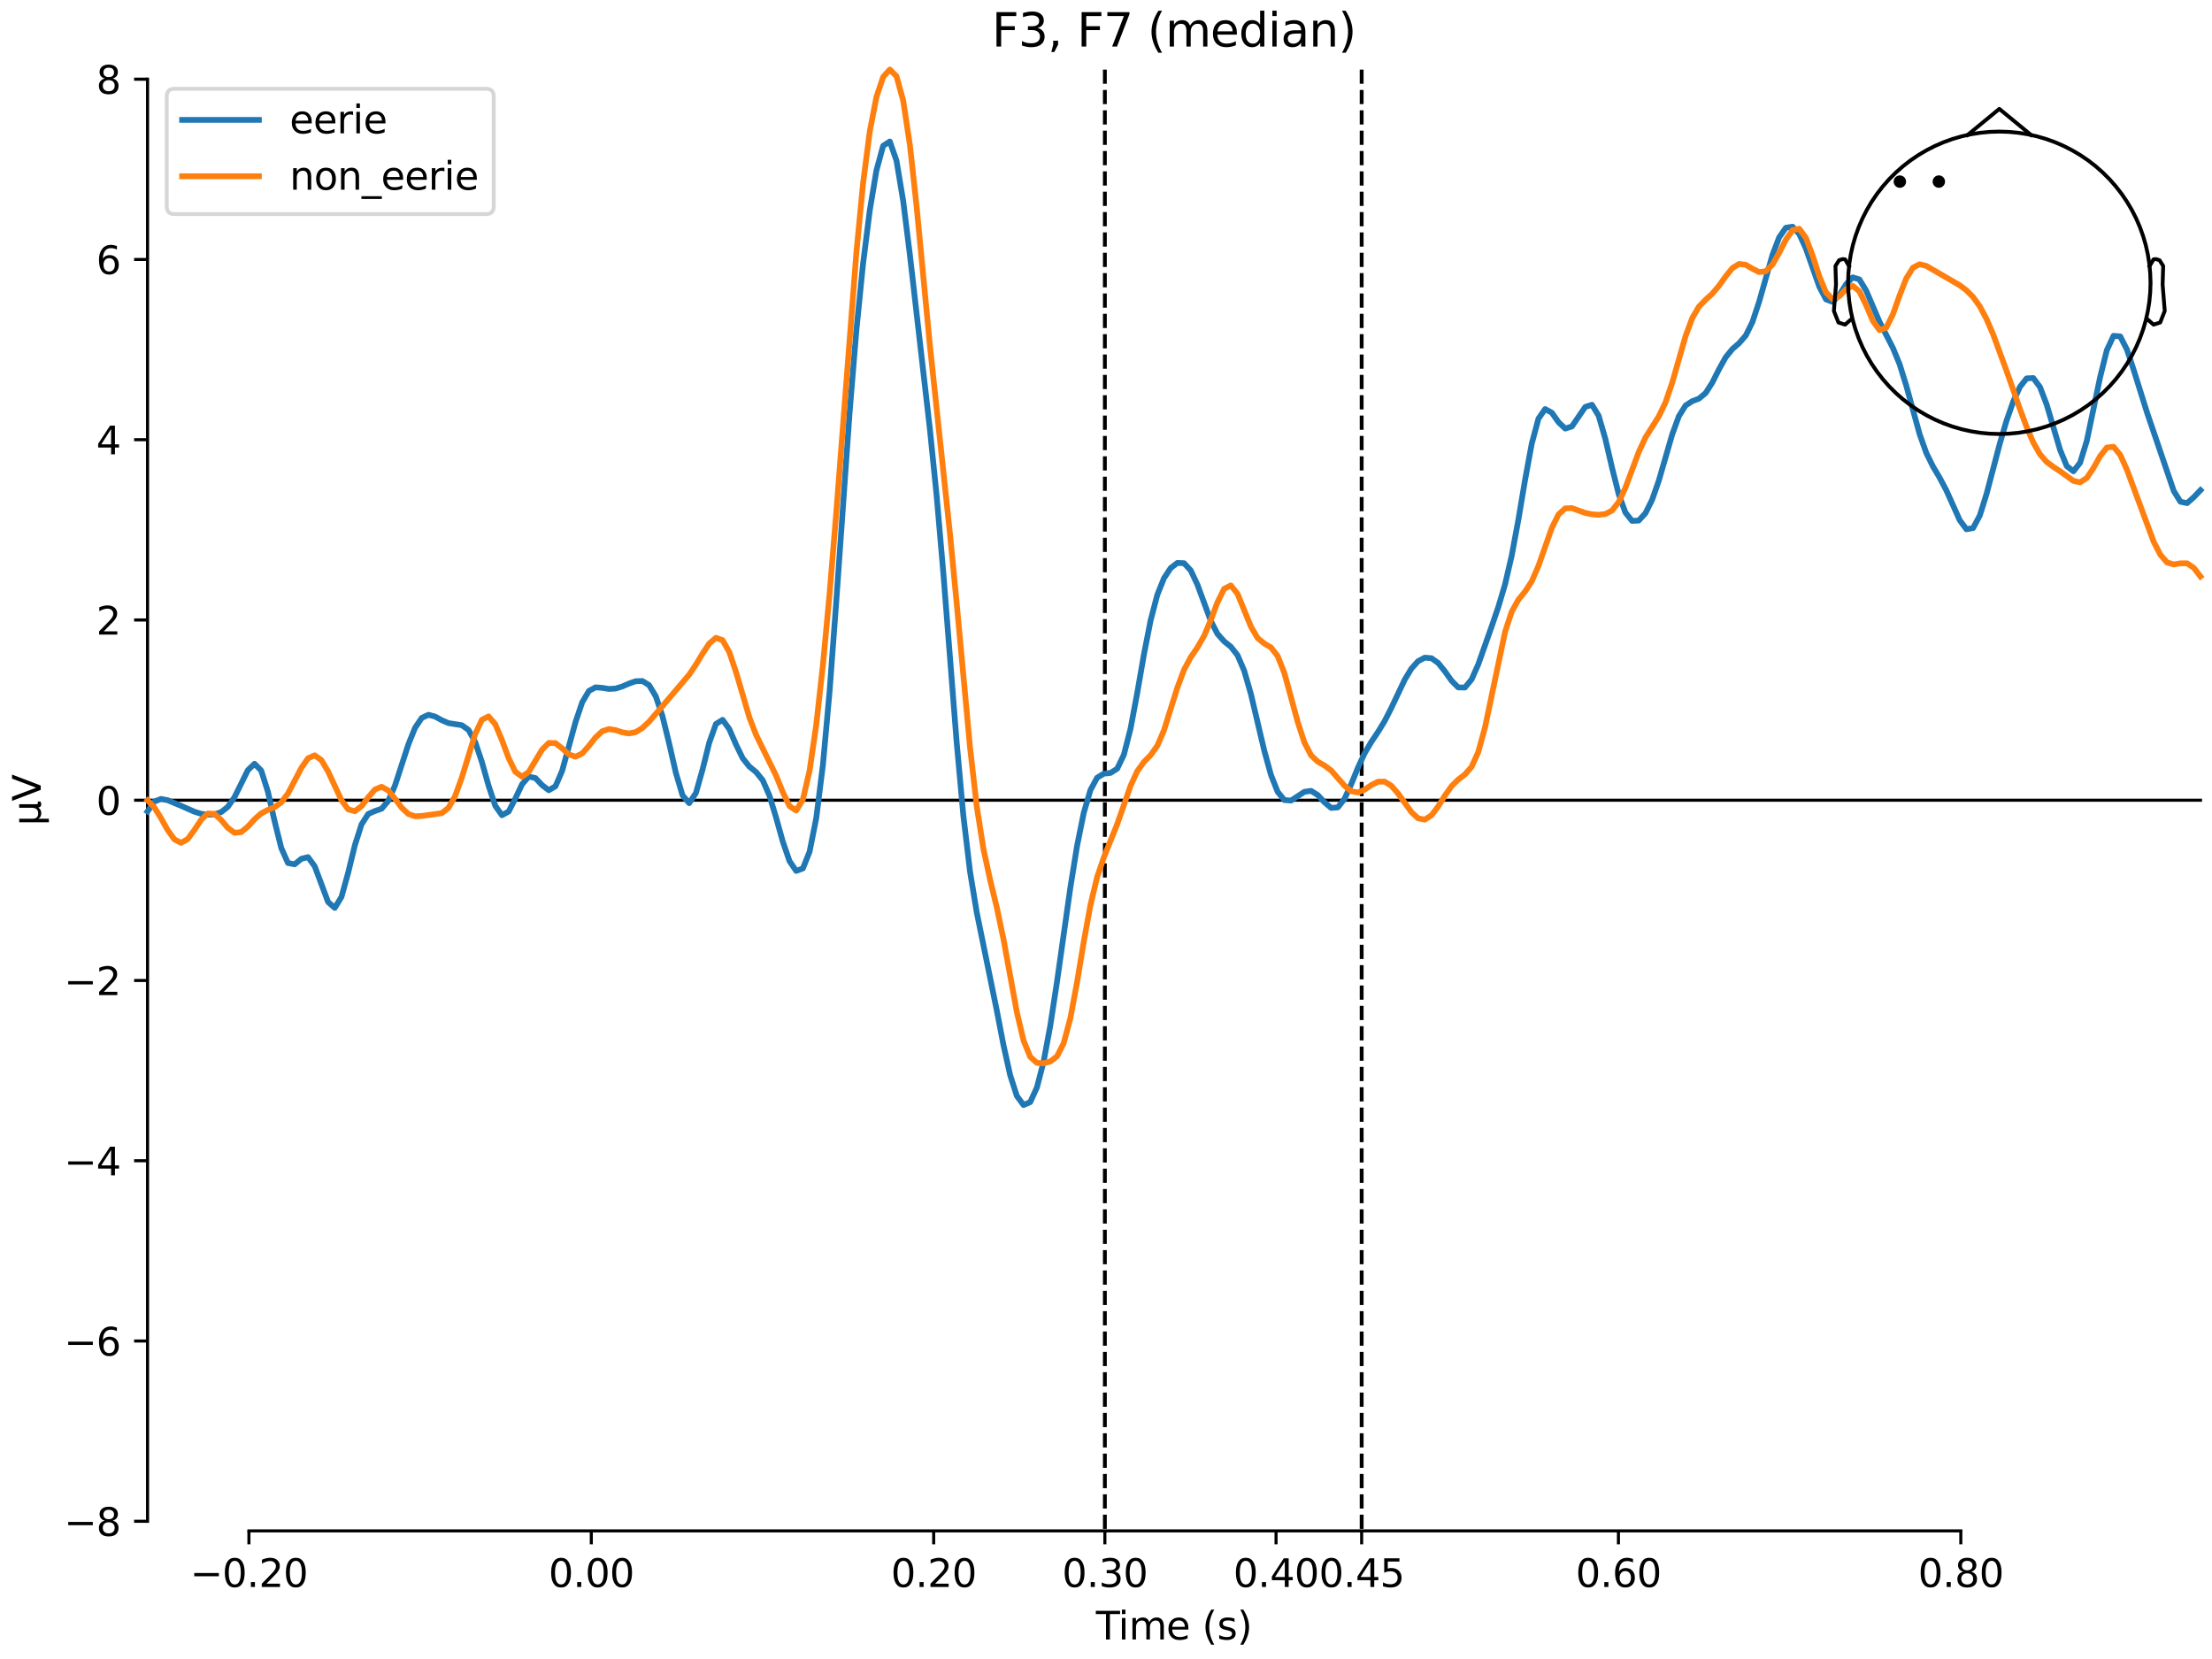 <?xml version="1.0" encoding="utf-8" standalone="no"?>
<!DOCTYPE svg PUBLIC "-//W3C//DTD SVG 1.1//EN"
  "http://www.w3.org/Graphics/SVG/1.1/DTD/svg11.dtd">
<svg xmlns:xlink="http://www.w3.org/1999/xlink" width="576pt" height="432pt" viewBox="0 0 576 432" xmlns="http://www.w3.org/2000/svg" version="1.1">
 <defs>
  <style type="text/css">*{stroke-linejoin: round; stroke-linecap: butt}</style>
 </defs>
 <g id="figure_1">
  <g id="patch_1">
   <path d="M 0 432 
L 576 432 
L 576 0 
L 0 0 
z
" style="fill: #ffffff"/>
  </g>
  <g id="axes_1">
   <g id="patch_2">
    <path d="M 38.421 398.644 
L 573 398.644 
L 573 18.118 
L 38.421 18.118 
L 38.421 398.644 
z
" style="fill: none; opacity: 0"/>
   </g>
   <g id="patch_3">
    <path d="M 38.421 396.141 
L 38.421 20.621 
" style="fill: none; stroke: #000000; stroke-width: 0.8; stroke-linejoin: miter; stroke-linecap: square"/>
   </g>
   <g id="LineCollection_1">
    <path d="M 287.705 18.118 
L 287.705 398.644 
" clip-path="url(#pb5c343cc47)" style="fill: none; stroke-dasharray: 3.7,1.6; stroke-dashoffset: 0; stroke: #000000"/>
    <path d="M 354.571 18.118 
L 354.571 398.644 
" clip-path="url(#pb5c343cc47)" style="fill: none; stroke-dasharray: 3.7,1.6; stroke-dashoffset: 0; stroke: #000000"/>
   </g>
   <g id="matplotlib.axis_1">
    <g id="xtick_1">
     <g id="line2d_1">
      <defs>
       <path id="m2c163fcf76" d="M 0 0 
L 0 3.5 
" style="stroke: #000000; stroke-width: 0.8"/>
      </defs>
      <g>
       <use xlink:href="#m2c163fcf76" x="64.819" y="398.644" style="stroke: #000000; stroke-width: 0.8"/>
      </g>
     </g>
     <g id="text_1">
      <!-- −0.20 -->
      <g transform="translate(49.496 413.242) scale(0.1 -0.1)">
       <defs>
        <path id="DejaVuSans-2212" d="M 678 2272 
L 4684 2272 
L 4684 1741 
L 678 1741 
L 678 2272 
z
" transform="scale(0.016)"/>
        <path id="DejaVuSans-30" d="M 2034 4250 
Q 1547 4250 1301 3770 
Q 1056 3291 1056 2328 
Q 1056 1369 1301 889 
Q 1547 409 2034 409 
Q 2525 409 2770 889 
Q 3016 1369 3016 2328 
Q 3016 3291 2770 3770 
Q 2525 4250 2034 4250 
z
M 2034 4750 
Q 2819 4750 3233 4129 
Q 3647 3509 3647 2328 
Q 3647 1150 3233 529 
Q 2819 -91 2034 -91 
Q 1250 -91 836 529 
Q 422 1150 422 2328 
Q 422 3509 836 4129 
Q 1250 4750 2034 4750 
z
" transform="scale(0.016)"/>
        <path id="DejaVuSans-2e" d="M 684 794 
L 1344 794 
L 1344 0 
L 684 0 
L 684 794 
z
" transform="scale(0.016)"/>
        <path id="DejaVuSans-32" d="M 1228 531 
L 3431 531 
L 3431 0 
L 469 0 
L 469 531 
Q 828 903 1448 1529 
Q 2069 2156 2228 2338 
Q 2531 2678 2651 2914 
Q 2772 3150 2772 3378 
Q 2772 3750 2511 3984 
Q 2250 4219 1831 4219 
Q 1534 4219 1204 4116 
Q 875 4013 500 3803 
L 500 4441 
Q 881 4594 1212 4672 
Q 1544 4750 1819 4750 
Q 2544 4750 2975 4387 
Q 3406 4025 3406 3419 
Q 3406 3131 3298 2873 
Q 3191 2616 2906 2266 
Q 2828 2175 2409 1742 
Q 1991 1309 1228 531 
z
" transform="scale(0.016)"/>
       </defs>
       <use xlink:href="#DejaVuSans-2212"/>
       <use xlink:href="#DejaVuSans-30" transform="translate(83.789 0)"/>
       <use xlink:href="#DejaVuSans-2e" transform="translate(147.412 0)"/>
       <use xlink:href="#DejaVuSans-32" transform="translate(179.199 0)"/>
       <use xlink:href="#DejaVuSans-30" transform="translate(242.822 0)"/>
      </g>
     </g>
    </g>
    <g id="xtick_2">
     <g id="line2d_2">
      <g>
       <use xlink:href="#m2c163fcf76" x="153.973" y="398.644" style="stroke: #000000; stroke-width: 0.8"/>
      </g>
     </g>
     <g id="text_2">
      <!-- 0.00 -->
      <g transform="translate(142.84 413.242) scale(0.1 -0.1)">
       <use xlink:href="#DejaVuSans-30"/>
       <use xlink:href="#DejaVuSans-2e" transform="translate(63.623 0)"/>
       <use xlink:href="#DejaVuSans-30" transform="translate(95.41 0)"/>
       <use xlink:href="#DejaVuSans-30" transform="translate(159.033 0)"/>
      </g>
     </g>
    </g>
    <g id="xtick_3">
     <g id="line2d_3">
      <g>
       <use xlink:href="#m2c163fcf76" x="243.128" y="398.644" style="stroke: #000000; stroke-width: 0.8"/>
      </g>
     </g>
     <g id="text_3">
      <!-- 0.20 -->
      <g transform="translate(231.995 413.242) scale(0.1 -0.1)">
       <use xlink:href="#DejaVuSans-30"/>
       <use xlink:href="#DejaVuSans-2e" transform="translate(63.623 0)"/>
       <use xlink:href="#DejaVuSans-32" transform="translate(95.41 0)"/>
       <use xlink:href="#DejaVuSans-30" transform="translate(159.033 0)"/>
      </g>
     </g>
    </g>
    <g id="xtick_4">
     <g id="line2d_4">
      <g>
       <use xlink:href="#m2c163fcf76" x="287.705" y="398.644" style="stroke: #000000; stroke-width: 0.8"/>
      </g>
     </g>
     <g id="text_4">
      <!-- 0.30 -->
      <g transform="translate(276.572 413.242) scale(0.1 -0.1)">
       <defs>
        <path id="DejaVuSans-33" d="M 2597 2516 
Q 3050 2419 3304 2112 
Q 3559 1806 3559 1356 
Q 3559 666 3084 287 
Q 2609 -91 1734 -91 
Q 1441 -91 1130 -33 
Q 819 25 488 141 
L 488 750 
Q 750 597 1062 519 
Q 1375 441 1716 441 
Q 2309 441 2620 675 
Q 2931 909 2931 1356 
Q 2931 1769 2642 2001 
Q 2353 2234 1838 2234 
L 1294 2234 
L 1294 2753 
L 1863 2753 
Q 2328 2753 2575 2939 
Q 2822 3125 2822 3475 
Q 2822 3834 2567 4026 
Q 2313 4219 1838 4219 
Q 1578 4219 1281 4162 
Q 984 4106 628 3988 
L 628 4550 
Q 988 4650 1302 4700 
Q 1616 4750 1894 4750 
Q 2613 4750 3031 4423 
Q 3450 4097 3450 3541 
Q 3450 3153 3228 2886 
Q 3006 2619 2597 2516 
z
" transform="scale(0.016)"/>
       </defs>
       <use xlink:href="#DejaVuSans-30"/>
       <use xlink:href="#DejaVuSans-2e" transform="translate(63.623 0)"/>
       <use xlink:href="#DejaVuSans-33" transform="translate(95.41 0)"/>
       <use xlink:href="#DejaVuSans-30" transform="translate(159.033 0)"/>
      </g>
     </g>
    </g>
    <g id="xtick_5">
     <g id="line2d_5">
      <g>
       <use xlink:href="#m2c163fcf76" x="332.282" y="398.644" style="stroke: #000000; stroke-width: 0.8"/>
      </g>
     </g>
     <g id="text_5">
      <!-- 0.40 -->
      <g transform="translate(321.15 413.242) scale(0.1 -0.1)">
       <defs>
        <path id="DejaVuSans-34" d="M 2419 4116 
L 825 1625 
L 2419 1625 
L 2419 4116 
z
M 2253 4666 
L 3047 4666 
L 3047 1625 
L 3713 1625 
L 3713 1100 
L 3047 1100 
L 3047 0 
L 2419 0 
L 2419 1100 
L 313 1100 
L 313 1709 
L 2253 4666 
z
" transform="scale(0.016)"/>
       </defs>
       <use xlink:href="#DejaVuSans-30"/>
       <use xlink:href="#DejaVuSans-2e" transform="translate(63.623 0)"/>
       <use xlink:href="#DejaVuSans-34" transform="translate(95.41 0)"/>
       <use xlink:href="#DejaVuSans-30" transform="translate(159.033 0)"/>
      </g>
     </g>
    </g>
    <g id="xtick_6">
     <g id="line2d_6">
      <g>
       <use xlink:href="#m2c163fcf76" x="354.571" y="398.644" style="stroke: #000000; stroke-width: 0.8"/>
      </g>
     </g>
     <g id="text_6">
      <!-- 0.45 -->
      <g transform="translate(343.438 413.242) scale(0.1 -0.1)">
       <defs>
        <path id="DejaVuSans-35" d="M 691 4666 
L 3169 4666 
L 3169 4134 
L 1269 4134 
L 1269 2991 
Q 1406 3038 1543 3061 
Q 1681 3084 1819 3084 
Q 2600 3084 3056 2656 
Q 3513 2228 3513 1497 
Q 3513 744 3044 326 
Q 2575 -91 1722 -91 
Q 1428 -91 1123 -41 
Q 819 9 494 109 
L 494 744 
Q 775 591 1075 516 
Q 1375 441 1709 441 
Q 2250 441 2565 725 
Q 2881 1009 2881 1497 
Q 2881 1984 2565 2268 
Q 2250 2553 1709 2553 
Q 1456 2553 1204 2497 
Q 953 2441 691 2322 
L 691 4666 
z
" transform="scale(0.016)"/>
       </defs>
       <use xlink:href="#DejaVuSans-30"/>
       <use xlink:href="#DejaVuSans-2e" transform="translate(63.623 0)"/>
       <use xlink:href="#DejaVuSans-34" transform="translate(95.41 0)"/>
       <use xlink:href="#DejaVuSans-35" transform="translate(159.033 0)"/>
      </g>
     </g>
    </g>
    <g id="xtick_7">
     <g id="line2d_7">
      <g>
       <use xlink:href="#m2c163fcf76" x="421.437" y="398.644" style="stroke: #000000; stroke-width: 0.8"/>
      </g>
     </g>
     <g id="text_7">
      <!-- 0.60 -->
      <g transform="translate(410.304 413.242) scale(0.1 -0.1)">
       <defs>
        <path id="DejaVuSans-36" d="M 2113 2584 
Q 1688 2584 1439 2293 
Q 1191 2003 1191 1497 
Q 1191 994 1439 701 
Q 1688 409 2113 409 
Q 2538 409 2786 701 
Q 3034 994 3034 1497 
Q 3034 2003 2786 2293 
Q 2538 2584 2113 2584 
z
M 3366 4563 
L 3366 3988 
Q 3128 4100 2886 4159 
Q 2644 4219 2406 4219 
Q 1781 4219 1451 3797 
Q 1122 3375 1075 2522 
Q 1259 2794 1537 2939 
Q 1816 3084 2150 3084 
Q 2853 3084 3261 2657 
Q 3669 2231 3669 1497 
Q 3669 778 3244 343 
Q 2819 -91 2113 -91 
Q 1303 -91 875 529 
Q 447 1150 447 2328 
Q 447 3434 972 4092 
Q 1497 4750 2381 4750 
Q 2619 4750 2861 4703 
Q 3103 4656 3366 4563 
z
" transform="scale(0.016)"/>
       </defs>
       <use xlink:href="#DejaVuSans-30"/>
       <use xlink:href="#DejaVuSans-2e" transform="translate(63.623 0)"/>
       <use xlink:href="#DejaVuSans-36" transform="translate(95.41 0)"/>
       <use xlink:href="#DejaVuSans-30" transform="translate(159.033 0)"/>
      </g>
     </g>
    </g>
    <g id="xtick_8">
     <g id="line2d_8">
      <g>
       <use xlink:href="#m2c163fcf76" x="510.592" y="398.644" style="stroke: #000000; stroke-width: 0.8"/>
      </g>
     </g>
     <g id="text_8">
      <!-- 0.80 -->
      <g transform="translate(499.459 413.242) scale(0.1 -0.1)">
       <defs>
        <path id="DejaVuSans-38" d="M 2034 2216 
Q 1584 2216 1326 1975 
Q 1069 1734 1069 1313 
Q 1069 891 1326 650 
Q 1584 409 2034 409 
Q 2484 409 2743 651 
Q 3003 894 3003 1313 
Q 3003 1734 2745 1975 
Q 2488 2216 2034 2216 
z
M 1403 2484 
Q 997 2584 770 2862 
Q 544 3141 544 3541 
Q 544 4100 942 4425 
Q 1341 4750 2034 4750 
Q 2731 4750 3128 4425 
Q 3525 4100 3525 3541 
Q 3525 3141 3298 2862 
Q 3072 2584 2669 2484 
Q 3125 2378 3379 2068 
Q 3634 1759 3634 1313 
Q 3634 634 3220 271 
Q 2806 -91 2034 -91 
Q 1263 -91 848 271 
Q 434 634 434 1313 
Q 434 1759 690 2068 
Q 947 2378 1403 2484 
z
M 1172 3481 
Q 1172 3119 1398 2916 
Q 1625 2713 2034 2713 
Q 2441 2713 2670 2916 
Q 2900 3119 2900 3481 
Q 2900 3844 2670 4047 
Q 2441 4250 2034 4250 
Q 1625 4250 1398 4047 
Q 1172 3844 1172 3481 
z
" transform="scale(0.016)"/>
       </defs>
       <use xlink:href="#DejaVuSans-30"/>
       <use xlink:href="#DejaVuSans-2e" transform="translate(63.623 0)"/>
       <use xlink:href="#DejaVuSans-38" transform="translate(95.41 0)"/>
       <use xlink:href="#DejaVuSans-30" transform="translate(159.033 0)"/>
      </g>
     </g>
    </g>
    <g id="text_9">
     <!-- Time (s) -->
     <g transform="translate(285.381 426.92) scale(0.1 -0.1)">
      <defs>
       <path id="DejaVuSans-54" d="M -19 4666 
L 3928 4666 
L 3928 4134 
L 2272 4134 
L 2272 0 
L 1638 0 
L 1638 4134 
L -19 4134 
L -19 4666 
z
" transform="scale(0.016)"/>
       <path id="DejaVuSans-69" d="M 603 3500 
L 1178 3500 
L 1178 0 
L 603 0 
L 603 3500 
z
M 603 4863 
L 1178 4863 
L 1178 4134 
L 603 4134 
L 603 4863 
z
" transform="scale(0.016)"/>
       <path id="DejaVuSans-6d" d="M 3328 2828 
Q 3544 3216 3844 3400 
Q 4144 3584 4550 3584 
Q 5097 3584 5394 3201 
Q 5691 2819 5691 2113 
L 5691 0 
L 5113 0 
L 5113 2094 
Q 5113 2597 4934 2840 
Q 4756 3084 4391 3084 
Q 3944 3084 3684 2787 
Q 3425 2491 3425 1978 
L 3425 0 
L 2847 0 
L 2847 2094 
Q 2847 2600 2669 2842 
Q 2491 3084 2119 3084 
Q 1678 3084 1418 2786 
Q 1159 2488 1159 1978 
L 1159 0 
L 581 0 
L 581 3500 
L 1159 3500 
L 1159 2956 
Q 1356 3278 1631 3431 
Q 1906 3584 2284 3584 
Q 2666 3584 2933 3390 
Q 3200 3197 3328 2828 
z
" transform="scale(0.016)"/>
       <path id="DejaVuSans-65" d="M 3597 1894 
L 3597 1613 
L 953 1613 
Q 991 1019 1311 708 
Q 1631 397 2203 397 
Q 2534 397 2845 478 
Q 3156 559 3463 722 
L 3463 178 
Q 3153 47 2828 -22 
Q 2503 -91 2169 -91 
Q 1331 -91 842 396 
Q 353 884 353 1716 
Q 353 2575 817 3079 
Q 1281 3584 2069 3584 
Q 2775 3584 3186 3129 
Q 3597 2675 3597 1894 
z
M 3022 2063 
Q 3016 2534 2758 2815 
Q 2500 3097 2075 3097 
Q 1594 3097 1305 2825 
Q 1016 2553 972 2059 
L 3022 2063 
z
" transform="scale(0.016)"/>
       <path id="DejaVuSans-20" transform="scale(0.016)"/>
       <path id="DejaVuSans-28" d="M 1984 4856 
Q 1566 4138 1362 3434 
Q 1159 2731 1159 2009 
Q 1159 1288 1364 580 
Q 1569 -128 1984 -844 
L 1484 -844 
Q 1016 -109 783 600 
Q 550 1309 550 2009 
Q 550 2706 781 3412 
Q 1013 4119 1484 4856 
L 1984 4856 
z
" transform="scale(0.016)"/>
       <path id="DejaVuSans-73" d="M 2834 3397 
L 2834 2853 
Q 2591 2978 2328 3040 
Q 2066 3103 1784 3103 
Q 1356 3103 1142 2972 
Q 928 2841 928 2578 
Q 928 2378 1081 2264 
Q 1234 2150 1697 2047 
L 1894 2003 
Q 2506 1872 2764 1633 
Q 3022 1394 3022 966 
Q 3022 478 2636 193 
Q 2250 -91 1575 -91 
Q 1294 -91 989 -36 
Q 684 19 347 128 
L 347 722 
Q 666 556 975 473 
Q 1284 391 1588 391 
Q 1994 391 2212 530 
Q 2431 669 2431 922 
Q 2431 1156 2273 1281 
Q 2116 1406 1581 1522 
L 1381 1569 
Q 847 1681 609 1914 
Q 372 2147 372 2553 
Q 372 3047 722 3315 
Q 1072 3584 1716 3584 
Q 2034 3584 2315 3537 
Q 2597 3491 2834 3397 
z
" transform="scale(0.016)"/>
       <path id="DejaVuSans-29" d="M 513 4856 
L 1013 4856 
Q 1481 4119 1714 3412 
Q 1947 2706 1947 2009 
Q 1947 1309 1714 600 
Q 1481 -109 1013 -844 
L 513 -844 
Q 928 -128 1133 580 
Q 1338 1288 1338 2009 
Q 1338 2731 1133 3434 
Q 928 4138 513 4856 
z
" transform="scale(0.016)"/>
      </defs>
      <use xlink:href="#DejaVuSans-54"/>
      <use xlink:href="#DejaVuSans-69" transform="translate(57.959 0)"/>
      <use xlink:href="#DejaVuSans-6d" transform="translate(85.742 0)"/>
      <use xlink:href="#DejaVuSans-65" transform="translate(183.154 0)"/>
      <use xlink:href="#DejaVuSans-20" transform="translate(244.678 0)"/>
      <use xlink:href="#DejaVuSans-28" transform="translate(276.465 0)"/>
      <use xlink:href="#DejaVuSans-73" transform="translate(315.479 0)"/>
      <use xlink:href="#DejaVuSans-29" transform="translate(367.578 0)"/>
     </g>
    </g>
   </g>
   <g id="matplotlib.axis_2">
    <g id="ytick_1">
     <g id="line2d_9">
      <defs>
       <path id="mcd6098e58a" d="M 0 0 
L -3.5 0 
" style="stroke: #000000; stroke-width: 0.8"/>
      </defs>
      <g>
       <use xlink:href="#mcd6098e58a" x="38.421" y="396.141" style="stroke: #000000; stroke-width: 0.8"/>
      </g>
     </g>
     <g id="text_10">
      <!-- −8 -->
      <g transform="translate(16.678 399.941) scale(0.1 -0.1)">
       <use xlink:href="#DejaVuSans-2212"/>
       <use xlink:href="#DejaVuSans-38" transform="translate(83.789 0)"/>
      </g>
     </g>
    </g>
    <g id="ytick_2">
     <g id="line2d_10">
      <g>
       <use xlink:href="#mcd6098e58a" x="38.421" y="349.201" style="stroke: #000000; stroke-width: 0.8"/>
      </g>
     </g>
     <g id="text_11">
      <!-- −6 -->
      <g transform="translate(16.678 353) scale(0.1 -0.1)">
       <use xlink:href="#DejaVuSans-2212"/>
       <use xlink:href="#DejaVuSans-36" transform="translate(83.789 0)"/>
      </g>
     </g>
    </g>
    <g id="ytick_3">
     <g id="line2d_11">
      <g>
       <use xlink:href="#mcd6098e58a" x="38.421" y="302.261" style="stroke: #000000; stroke-width: 0.8"/>
      </g>
     </g>
     <g id="text_12">
      <!-- −4 -->
      <g transform="translate(16.678 306.06) scale(0.1 -0.1)">
       <use xlink:href="#DejaVuSans-2212"/>
       <use xlink:href="#DejaVuSans-34" transform="translate(83.789 0)"/>
      </g>
     </g>
    </g>
    <g id="ytick_4">
     <g id="line2d_12">
      <g>
       <use xlink:href="#mcd6098e58a" x="38.421" y="255.321" style="stroke: #000000; stroke-width: 0.8"/>
      </g>
     </g>
     <g id="text_13">
      <!-- −2 -->
      <g transform="translate(16.678 259.12) scale(0.1 -0.1)">
       <use xlink:href="#DejaVuSans-2212"/>
       <use xlink:href="#DejaVuSans-32" transform="translate(83.789 0)"/>
      </g>
     </g>
    </g>
    <g id="ytick_5">
     <g id="line2d_13">
      <g>
       <use xlink:href="#mcd6098e58a" x="38.421" y="208.381" style="stroke: #000000; stroke-width: 0.8"/>
      </g>
     </g>
     <g id="text_14">
      <!-- 0 -->
      <g transform="translate(25.058 212.18) scale(0.1 -0.1)">
       <use xlink:href="#DejaVuSans-30"/>
      </g>
     </g>
    </g>
    <g id="ytick_6">
     <g id="line2d_14">
      <g>
       <use xlink:href="#mcd6098e58a" x="38.421" y="161.441" style="stroke: #000000; stroke-width: 0.8"/>
      </g>
     </g>
     <g id="text_15">
      <!-- 2 -->
      <g transform="translate(25.058 165.24) scale(0.1 -0.1)">
       <use xlink:href="#DejaVuSans-32"/>
      </g>
     </g>
    </g>
    <g id="ytick_7">
     <g id="line2d_15">
      <g>
       <use xlink:href="#mcd6098e58a" x="38.421" y="114.501" style="stroke: #000000; stroke-width: 0.8"/>
      </g>
     </g>
     <g id="text_16">
      <!-- 4 -->
      <g transform="translate(25.058 118.3) scale(0.1 -0.1)">
       <use xlink:href="#DejaVuSans-34"/>
      </g>
     </g>
    </g>
    <g id="ytick_8">
     <g id="line2d_16">
      <g>
       <use xlink:href="#mcd6098e58a" x="38.421" y="67.561" style="stroke: #000000; stroke-width: 0.8"/>
      </g>
     </g>
     <g id="text_17">
      <!-- 6 -->
      <g transform="translate(25.058 71.36) scale(0.1 -0.1)">
       <use xlink:href="#DejaVuSans-36"/>
      </g>
     </g>
    </g>
    <g id="ytick_9">
     <g id="line2d_17">
      <g>
       <use xlink:href="#mcd6098e58a" x="38.421" y="20.621" style="stroke: #000000; stroke-width: 0.8"/>
      </g>
     </g>
     <g id="text_18">
      <!-- 8 -->
      <g transform="translate(25.058 24.42) scale(0.1 -0.1)">
       <use xlink:href="#DejaVuSans-38"/>
      </g>
     </g>
    </g>
    <g id="text_19">
     <!-- µV -->
     <g transform="translate(10.599 214.982) rotate(-90) scale(0.1 -0.1)">
      <defs>
       <path id="DejaVuSans-b5" d="M 544 -1331 
L 544 3500 
L 1119 3500 
L 1119 1325 
Q 1119 872 1334 640 
Q 1550 409 1972 409 
Q 2434 409 2667 671 
Q 2900 934 2900 1459 
L 2900 3500 
L 3475 3500 
L 3475 806 
Q 3475 619 3529 530 
Q 3584 441 3700 441 
Q 3728 441 3778 458 
Q 3828 475 3916 513 
L 3916 50 
Q 3788 -22 3673 -56 
Q 3559 -91 3450 -91 
Q 3234 -91 3106 31 
Q 2978 153 2931 403 
Q 2775 156 2548 32 
Q 2322 -91 2016 -91 
Q 1697 -91 1473 31 
Q 1250 153 1119 397 
L 1119 -1331 
L 544 -1331 
z
" transform="scale(0.016)"/>
       <path id="DejaVuSans-56" d="M 1831 0 
L 50 4666 
L 709 4666 
L 2188 738 
L 3669 4666 
L 4325 4666 
L 2547 0 
L 1831 0 
z
" transform="scale(0.016)"/>
      </defs>
      <use xlink:href="#DejaVuSans-b5"/>
      <use xlink:href="#DejaVuSans-56" transform="translate(63.623 0)"/>
     </g>
    </g>
   </g>
   <g id="patch_4">
    <path d="M 64.819 398.644 
L 510.592 398.644 
" style="fill: none; stroke: #000000; stroke-width: 0.8; stroke-linejoin: miter; stroke-linecap: square"/>
   </g>
   <g id="patch_5">
    <path d="M 38.421 208.381 
L 573 208.381 
" style="fill: none; stroke: #000000; stroke-width: 0.8; stroke-linejoin: miter; stroke-linecap: square"/>
   </g>
   <g id="text_20">
    <!-- F3, F7 (median) -->
    <g transform="translate(258.279 12.118) scale(0.12 -0.12)">
     <defs>
      <path id="DejaVuSans-46" d="M 628 4666 
L 3309 4666 
L 3309 4134 
L 1259 4134 
L 1259 2759 
L 3109 2759 
L 3109 2228 
L 1259 2228 
L 1259 0 
L 628 0 
L 628 4666 
z
" transform="scale(0.016)"/>
      <path id="DejaVuSans-2c" d="M 750 794 
L 1409 794 
L 1409 256 
L 897 -744 
L 494 -744 
L 750 256 
L 750 794 
z
" transform="scale(0.016)"/>
      <path id="DejaVuSans-37" d="M 525 4666 
L 3525 4666 
L 3525 4397 
L 1831 0 
L 1172 0 
L 2766 4134 
L 525 4134 
L 525 4666 
z
" transform="scale(0.016)"/>
      <path id="DejaVuSans-64" d="M 2906 2969 
L 2906 4863 
L 3481 4863 
L 3481 0 
L 2906 0 
L 2906 525 
Q 2725 213 2448 61 
Q 2172 -91 1784 -91 
Q 1150 -91 751 415 
Q 353 922 353 1747 
Q 353 2572 751 3078 
Q 1150 3584 1784 3584 
Q 2172 3584 2448 3432 
Q 2725 3281 2906 2969 
z
M 947 1747 
Q 947 1113 1208 752 
Q 1469 391 1925 391 
Q 2381 391 2643 752 
Q 2906 1113 2906 1747 
Q 2906 2381 2643 2742 
Q 2381 3103 1925 3103 
Q 1469 3103 1208 2742 
Q 947 2381 947 1747 
z
" transform="scale(0.016)"/>
      <path id="DejaVuSans-61" d="M 2194 1759 
Q 1497 1759 1228 1600 
Q 959 1441 959 1056 
Q 959 750 1161 570 
Q 1363 391 1709 391 
Q 2188 391 2477 730 
Q 2766 1069 2766 1631 
L 2766 1759 
L 2194 1759 
z
M 3341 1997 
L 3341 0 
L 2766 0 
L 2766 531 
Q 2569 213 2275 61 
Q 1981 -91 1556 -91 
Q 1019 -91 701 211 
Q 384 513 384 1019 
Q 384 1609 779 1909 
Q 1175 2209 1959 2209 
L 2766 2209 
L 2766 2266 
Q 2766 2663 2505 2880 
Q 2244 3097 1772 3097 
Q 1472 3097 1187 3025 
Q 903 2953 641 2809 
L 641 3341 
Q 956 3463 1253 3523 
Q 1550 3584 1831 3584 
Q 2591 3584 2966 3190 
Q 3341 2797 3341 1997 
z
" transform="scale(0.016)"/>
      <path id="DejaVuSans-6e" d="M 3513 2113 
L 3513 0 
L 2938 0 
L 2938 2094 
Q 2938 2591 2744 2837 
Q 2550 3084 2163 3084 
Q 1697 3084 1428 2787 
Q 1159 2491 1159 1978 
L 1159 0 
L 581 0 
L 581 3500 
L 1159 3500 
L 1159 2956 
Q 1366 3272 1645 3428 
Q 1925 3584 2291 3584 
Q 2894 3584 3203 3211 
Q 3513 2838 3513 2113 
z
" transform="scale(0.016)"/>
     </defs>
     <use xlink:href="#DejaVuSans-46"/>
     <use xlink:href="#DejaVuSans-33" transform="translate(57.52 0)"/>
     <use xlink:href="#DejaVuSans-2c" transform="translate(121.143 0)"/>
     <use xlink:href="#DejaVuSans-20" transform="translate(152.93 0)"/>
     <use xlink:href="#DejaVuSans-46" transform="translate(184.717 0)"/>
     <use xlink:href="#DejaVuSans-37" transform="translate(242.236 0)"/>
     <use xlink:href="#DejaVuSans-20" transform="translate(305.859 0)"/>
     <use xlink:href="#DejaVuSans-28" transform="translate(337.646 0)"/>
     <use xlink:href="#DejaVuSans-6d" transform="translate(376.66 0)"/>
     <use xlink:href="#DejaVuSans-65" transform="translate(474.072 0)"/>
     <use xlink:href="#DejaVuSans-64" transform="translate(535.596 0)"/>
     <use xlink:href="#DejaVuSans-69" transform="translate(599.072 0)"/>
     <use xlink:href="#DejaVuSans-61" transform="translate(626.855 0)"/>
     <use xlink:href="#DejaVuSans-6e" transform="translate(688.135 0)"/>
     <use xlink:href="#DejaVuSans-29" transform="translate(751.514 0)"/>
    </g>
   </g>
   <g id="legend_1">
    <g id="patch_6">
     <path d="M 45.421 55.753 
L 126.563 55.753 
Q 128.563 55.753 128.563 53.753 
L 128.563 25.118 
Q 128.563 23.118 126.563 23.118 
L 45.421 23.118 
Q 43.421 23.118 43.421 25.118 
L 43.421 53.753 
Q 43.421 55.753 45.421 55.753 
z
" style="fill: #ffffff; opacity: 0.8; stroke: #cccccc; stroke-linejoin: miter"/>
    </g>
    <g id="line2d_18">
     <path d="M 47.421 31.217 
L 57.421 31.217 
L 67.421 31.217 
" style="fill: none; stroke: #1f77b4; stroke-width: 1.5; stroke-linecap: square"/>
    </g>
    <g id="text_21">
     <!-- eerie -->
     <g transform="translate(75.421 34.717) scale(0.1 -0.1)">
      <defs>
       <path id="DejaVuSans-72" d="M 2631 2963 
Q 2534 3019 2420 3045 
Q 2306 3072 2169 3072 
Q 1681 3072 1420 2755 
Q 1159 2438 1159 1844 
L 1159 0 
L 581 0 
L 581 3500 
L 1159 3500 
L 1159 2956 
Q 1341 3275 1631 3429 
Q 1922 3584 2338 3584 
Q 2397 3584 2469 3576 
Q 2541 3569 2628 3553 
L 2631 2963 
z
" transform="scale(0.016)"/>
      </defs>
      <use xlink:href="#DejaVuSans-65"/>
      <use xlink:href="#DejaVuSans-65" transform="translate(61.523 0)"/>
      <use xlink:href="#DejaVuSans-72" transform="translate(123.047 0)"/>
      <use xlink:href="#DejaVuSans-69" transform="translate(164.16 0)"/>
      <use xlink:href="#DejaVuSans-65" transform="translate(191.943 0)"/>
     </g>
    </g>
    <g id="line2d_19">
     <path d="M 47.421 45.895 
L 57.421 45.895 
L 67.421 45.895 
" style="fill: none; stroke: #ff7f0e; stroke-width: 1.5; stroke-linecap: square"/>
    </g>
    <g id="text_22">
     <!-- non_eerie -->
     <g transform="translate(75.421 49.395) scale(0.1 -0.1)">
      <defs>
       <path id="DejaVuSans-6f" d="M 1959 3097 
Q 1497 3097 1228 2736 
Q 959 2375 959 1747 
Q 959 1119 1226 758 
Q 1494 397 1959 397 
Q 2419 397 2687 759 
Q 2956 1122 2956 1747 
Q 2956 2369 2687 2733 
Q 2419 3097 1959 3097 
z
M 1959 3584 
Q 2709 3584 3137 3096 
Q 3566 2609 3566 1747 
Q 3566 888 3137 398 
Q 2709 -91 1959 -91 
Q 1206 -91 779 398 
Q 353 888 353 1747 
Q 353 2609 779 3096 
Q 1206 3584 1959 3584 
z
" transform="scale(0.016)"/>
       <path id="DejaVuSans-5f" d="M 3263 -1063 
L 3263 -1509 
L -63 -1509 
L -63 -1063 
L 3263 -1063 
z
" transform="scale(0.016)"/>
      </defs>
      <use xlink:href="#DejaVuSans-6e"/>
      <use xlink:href="#DejaVuSans-6f" transform="translate(63.379 0)"/>
      <use xlink:href="#DejaVuSans-6e" transform="translate(124.561 0)"/>
      <use xlink:href="#DejaVuSans-5f" transform="translate(187.939 0)"/>
      <use xlink:href="#DejaVuSans-65" transform="translate(237.939 0)"/>
      <use xlink:href="#DejaVuSans-65" transform="translate(299.463 0)"/>
      <use xlink:href="#DejaVuSans-72" transform="translate(360.986 0)"/>
      <use xlink:href="#DejaVuSans-69" transform="translate(402.1 0)"/>
      <use xlink:href="#DejaVuSans-65" transform="translate(429.883 0)"/>
     </g>
    </g>
   </g>
   <g id="line2d_20">
    <path d="M 38.421 211.292 
L 40.162 208.74 
L 41.903 208.044 
L 43.644 208.363 
L 47.127 209.823 
L 50.61 211.361 
L 52.351 211.906 
L 54.092 212.154 
L 55.834 212.051 
L 57.575 211.48 
L 59.316 210.113 
L 61.057 207.601 
L 64.54 200.555 
L 66.281 198.878 
L 68.023 200.659 
L 69.764 206.184 
L 71.505 213.849 
L 73.247 220.832 
L 74.988 224.726 
L 76.729 225.064 
L 78.47 223.628 
L 80.212 223.197 
L 81.953 225.583 
L 85.436 234.885 
L 87.177 236.419 
L 88.918 233.556 
L 90.66 227.261 
L 92.401 220.121 
L 94.142 214.671 
L 95.883 211.956 
L 97.625 211.195 
L 99.366 210.59 
L 101.107 208.551 
L 102.849 204.563 
L 106.331 193.861 
L 108.073 189.54 
L 109.814 186.951 
L 111.555 186.13 
L 113.296 186.587 
L 115.038 187.543 
L 116.779 188.296 
L 120.262 188.839 
L 122.003 190.072 
L 123.744 193.222 
L 125.486 198.427 
L 127.227 204.604 
L 128.968 209.827 
L 130.709 212.28 
L 132.451 211.322 
L 134.192 207.941 
L 135.933 204.239 
L 137.675 202.223 
L 139.416 202.598 
L 141.157 204.441 
L 142.899 205.77 
L 144.64 204.746 
L 146.381 200.727 
L 149.864 188.032 
L 151.605 182.869 
L 153.346 179.923 
L 155.088 178.978 
L 156.829 179.119 
L 158.57 179.404 
L 160.312 179.297 
L 162.053 178.747 
L 163.794 177.996 
L 165.535 177.387 
L 167.277 177.334 
L 169.018 178.408 
L 170.759 181.298 
L 172.501 186.46 
L 174.242 193.572 
L 175.983 201.202 
L 177.725 207.097 
L 179.466 209.138 
L 181.207 206.516 
L 182.948 200.366 
L 184.69 193.384 
L 186.431 188.514 
L 188.172 187.448 
L 189.914 189.859 
L 191.655 193.877 
L 193.396 197.439 
L 195.138 199.618 
L 196.879 201.041 
L 198.62 203.186 
L 200.361 207.179 
L 202.103 212.925 
L 203.844 219.161 
L 205.585 224.216 
L 207.327 226.782 
L 209.068 226.145 
L 210.809 221.796 
L 212.551 213.041 
L 214.292 199.13 
L 216.033 179.915 
L 217.774 156.524 
L 221.257 107.159 
L 222.998 86.03 
L 224.74 68.667 
L 226.481 54.839 
L 228.222 44.39 
L 229.964 37.975 
L 231.705 36.845 
L 233.446 41.827 
L 235.187 52.334 
L 236.929 66.342 
L 242.153 111.856 
L 243.894 129.061 
L 245.635 149.125 
L 249.118 193.362 
L 250.859 212.427 
L 252.6 227.015 
L 254.342 237.58 
L 259.566 263.149 
L 261.307 272.168 
L 263.048 279.987 
L 264.79 285.389 
L 266.531 287.751 
L 268.272 286.979 
L 270.013 283.169 
L 271.755 276.443 
L 273.496 267.071 
L 275.237 255.683 
L 278.72 231.131 
L 280.461 220.311 
L 282.203 211.684 
L 283.944 205.74 
L 285.685 202.52 
L 287.427 201.46 
L 289.168 201.272 
L 290.909 200.177 
L 292.65 196.553 
L 294.392 189.745 
L 296.133 180.457 
L 297.874 170.433 
L 299.616 161.549 
L 301.357 154.913 
L 303.098 150.56 
L 304.84 147.922 
L 306.581 146.584 
L 308.322 146.658 
L 310.063 148.527 
L 311.805 152.237 
L 315.287 161.683 
L 317.029 165.058 
L 318.77 167.01 
L 320.511 168.409 
L 322.253 170.621 
L 323.994 174.679 
L 325.735 180.738 
L 329.218 195.484 
L 330.959 201.802 
L 332.7 206.193 
L 334.442 208.331 
L 336.183 208.461 
L 339.666 206.187 
L 341.407 205.944 
L 343.148 207.029 
L 344.889 208.91 
L 346.631 210.381 
L 348.372 210.241 
L 350.113 208.01 
L 351.855 204.201 
L 353.596 199.928 
L 355.337 196.167 
L 357.079 193.202 
L 358.82 190.614 
L 360.561 187.764 
L 362.302 184.34 
L 365.785 176.984 
L 367.526 174.103 
L 369.268 172.17 
L 371.009 171.254 
L 372.75 171.397 
L 374.492 172.634 
L 376.233 174.79 
L 377.974 177.247 
L 379.715 178.996 
L 381.457 179.036 
L 383.198 176.919 
L 384.939 172.998 
L 388.422 163.139 
L 390.163 158.045 
L 391.905 152.191 
L 393.646 144.698 
L 395.387 135.316 
L 397.128 124.954 
L 398.87 115.516 
L 400.611 109.018 
L 402.352 106.516 
L 404.094 107.47 
L 405.835 109.937 
L 407.576 111.596 
L 409.318 111.049 
L 412.8 105.961 
L 414.541 105.402 
L 416.283 108.256 
L 418.024 114.266 
L 419.765 121.775 
L 421.507 128.678 
L 423.248 133.453 
L 424.989 135.638 
L 426.731 135.548 
L 428.472 133.641 
L 430.213 130.136 
L 431.954 125.147 
L 435.437 113.129 
L 437.178 108.368 
L 438.92 105.586 
L 440.661 104.46 
L 442.402 103.805 
L 444.144 102.352 
L 445.885 99.615 
L 447.626 96.155 
L 449.367 93.031 
L 451.109 90.887 
L 452.85 89.37 
L 454.591 87.376 
L 456.333 83.848 
L 458.074 78.569 
L 461.557 66.341 
L 463.298 61.801 
L 465.039 59.305 
L 466.78 59.034 
L 468.522 60.941 
L 470.263 64.751 
L 473.746 74.666 
L 475.487 77.958 
L 477.228 78.611 
L 478.97 76.813 
L 480.711 74.027 
L 482.452 72.228 
L 484.193 72.77 
L 485.935 75.657 
L 489.417 83.793 
L 492.9 90.574 
L 494.641 94.808 
L 496.383 100.403 
L 499.865 113.051 
L 501.606 117.955 
L 503.348 121.482 
L 505.089 124.413 
L 506.83 127.7 
L 510.313 135.464 
L 512.054 137.817 
L 513.796 137.506 
L 515.537 134.229 
L 517.278 128.674 
L 520.761 115.456 
L 522.502 109.532 
L 524.243 104.553 
L 525.985 100.751 
L 527.726 98.537 
L 529.467 98.439 
L 531.209 100.787 
L 532.95 105.355 
L 536.432 117.108 
L 538.174 121.361 
L 539.915 122.722 
L 541.656 120.484 
L 543.398 114.796 
L 546.88 98.16 
L 548.622 91.176 
L 550.363 87.45 
L 552.104 87.598 
L 553.845 91.006 
L 555.587 96.273 
L 559.069 107.386 
L 566.035 127.834 
L 567.776 130.647 
L 569.517 131.01 
L 571.258 129.473 
L 573 127.641 
L 573 127.641 
" style="fill: none; stroke: #1f77b4; stroke-width: 1.5; stroke-linecap: square"/>
   </g>
   <g id="line2d_21">
    <path d="M 38.421 208.396 
L 40.162 210.202 
L 41.903 213.011 
L 43.644 216.116 
L 45.386 218.558 
L 47.127 219.469 
L 48.868 218.511 
L 50.61 216.143 
L 52.351 213.496 
L 54.092 211.842 
L 55.834 211.92 
L 57.575 213.507 
L 59.316 215.563 
L 61.057 216.856 
L 62.799 216.688 
L 64.54 215.242 
L 66.281 213.338 
L 68.023 211.799 
L 69.764 210.893 
L 71.505 210.192 
L 73.247 208.935 
L 74.988 206.617 
L 78.47 199.966 
L 80.212 197.459 
L 81.953 196.683 
L 83.694 197.935 
L 85.436 200.898 
L 88.918 208.379 
L 90.66 210.751 
L 92.401 211.237 
L 94.142 209.923 
L 95.883 207.63 
L 97.625 205.597 
L 99.366 204.879 
L 101.107 205.836 
L 102.849 207.983 
L 104.59 210.319 
L 106.331 211.947 
L 108.073 212.56 
L 109.814 212.477 
L 115.038 211.75 
L 116.779 210.364 
L 118.52 207.288 
L 120.262 202.454 
L 123.744 191.118 
L 125.486 187.433 
L 127.227 186.547 
L 128.968 188.592 
L 130.709 192.731 
L 132.451 197.421 
L 134.192 200.982 
L 135.933 202.243 
L 137.675 201.018 
L 141.157 195.203 
L 142.899 193.46 
L 144.64 193.506 
L 146.381 194.878 
L 148.122 196.438 
L 149.864 197.05 
L 151.605 196.206 
L 153.346 194.237 
L 155.088 192.015 
L 156.829 190.411 
L 158.57 189.838 
L 160.312 190.116 
L 162.053 190.694 
L 163.794 190.989 
L 165.535 190.636 
L 167.277 189.568 
L 169.018 187.929 
L 172.501 183.859 
L 179.466 175.672 
L 181.207 173.082 
L 182.948 170.197 
L 184.69 167.564 
L 186.431 166.095 
L 188.172 166.71 
L 189.914 169.819 
L 191.655 175.004 
L 195.138 186.82 
L 196.879 191.351 
L 202.103 201.995 
L 203.844 206.293 
L 205.585 209.904 
L 207.327 211.061 
L 209.068 208.215 
L 210.809 200.689 
L 212.551 188.74 
L 214.292 173.096 
L 216.033 154.446 
L 217.774 133.336 
L 222.998 65.803 
L 224.74 47.745 
L 226.481 34.253 
L 228.222 25.263 
L 229.964 20.048 
L 231.705 18.118 
L 233.446 19.847 
L 235.187 26.194 
L 236.929 37.711 
L 238.67 53.632 
L 242.153 90.053 
L 245.635 122.69 
L 247.377 139.061 
L 249.118 157.091 
L 252.6 194.694 
L 254.342 209.941 
L 256.083 221.075 
L 257.824 229.11 
L 259.566 236.311 
L 261.307 244.569 
L 264.79 263.569 
L 266.531 270.945 
L 268.272 275.21 
L 270.013 276.765 
L 271.755 276.877 
L 273.496 276.417 
L 275.237 275.074 
L 276.979 271.648 
L 278.72 265.132 
L 280.461 255.795 
L 282.203 245.281 
L 283.944 235.71 
L 285.685 228.418 
L 287.427 223.286 
L 290.909 214.634 
L 294.392 204.646 
L 296.133 200.824 
L 297.874 198.414 
L 299.616 196.646 
L 301.357 194.199 
L 303.098 190.16 
L 306.581 179.061 
L 308.322 174.401 
L 310.063 171.151 
L 311.805 168.606 
L 313.546 165.58 
L 315.287 161.453 
L 317.029 156.835 
L 318.77 153.32 
L 320.511 152.443 
L 322.253 154.629 
L 325.735 163.168 
L 327.476 166.144 
L 329.218 167.567 
L 330.959 168.592 
L 332.7 170.833 
L 334.442 175.24 
L 337.924 188.001 
L 339.666 193.35 
L 341.407 196.687 
L 343.148 198.335 
L 344.889 199.323 
L 346.631 200.626 
L 350.113 204.592 
L 351.855 206.036 
L 353.596 206.361 
L 355.337 205.635 
L 357.079 204.442 
L 358.82 203.547 
L 360.561 203.537 
L 362.302 204.612 
L 364.044 206.606 
L 367.526 211.458 
L 369.268 213.084 
L 371.009 213.435 
L 372.75 212.311 
L 374.492 209.993 
L 376.233 207.197 
L 377.974 204.732 
L 379.715 203.003 
L 381.457 201.668 
L 383.198 199.679 
L 384.939 195.824 
L 386.681 189.479 
L 391.905 164.586 
L 393.646 159.283 
L 395.387 156.171 
L 397.128 154.025 
L 398.87 151.358 
L 400.611 147.348 
L 404.094 137.458 
L 405.835 133.969 
L 407.576 132.378 
L 409.318 132.317 
L 412.8 133.573 
L 414.541 133.924 
L 416.283 134.047 
L 418.024 133.865 
L 419.765 132.946 
L 421.507 130.726 
L 423.248 127.021 
L 426.731 117.698 
L 428.472 113.928 
L 431.954 108.414 
L 433.696 104.782 
L 435.437 99.663 
L 438.92 87.506 
L 440.661 82.817 
L 442.402 79.845 
L 444.144 78.053 
L 445.885 76.463 
L 447.626 74.404 
L 449.367 71.956 
L 451.109 69.816 
L 452.85 68.736 
L 454.591 68.95 
L 456.333 69.97 
L 458.074 70.847 
L 459.815 70.638 
L 461.557 68.883 
L 463.298 65.834 
L 465.039 62.409 
L 466.78 59.913 
L 468.522 59.567 
L 470.263 61.945 
L 472.004 66.566 
L 473.746 71.937 
L 475.487 76.157 
L 477.228 77.89 
L 478.97 77.138 
L 480.711 75.316 
L 482.452 74.442 
L 484.193 75.882 
L 485.935 79.464 
L 487.676 83.54 
L 489.417 85.959 
L 491.159 85.352 
L 492.9 81.868 
L 494.641 76.972 
L 496.383 72.505 
L 498.124 69.71 
L 499.865 68.81 
L 501.606 69.241 
L 510.313 74.287 
L 512.054 75.596 
L 513.796 77.351 
L 515.537 79.785 
L 517.278 83.048 
L 519.019 87.089 
L 522.502 96.569 
L 525.985 106.506 
L 527.726 111.188 
L 529.467 115.239 
L 531.209 118.297 
L 532.95 120.292 
L 534.691 121.571 
L 536.432 122.706 
L 539.915 125.227 
L 541.656 125.598 
L 543.398 124.464 
L 545.139 121.868 
L 546.88 118.753 
L 548.622 116.536 
L 550.363 116.341 
L 552.104 118.448 
L 553.845 122.311 
L 560.811 141.062 
L 562.552 144.45 
L 564.293 146.45 
L 566.035 146.987 
L 567.776 146.694 
L 569.517 146.69 
L 571.258 147.858 
L 573 150.116 
L 573 150.116 
" style="fill: none; stroke: #ff7f0e; stroke-width: 1.5; stroke-linecap: square"/>
   </g>
  </g>
  <g id="axes_2">
   <g id="PathCollection_1">
    <defs>
     <path id="C0_0_2f12b27517" d="M 0 1.118 
C 0.297 1.118 0.581 1 0.791 0.791 
C 1 0.581 1.118 0.297 1.118 -0 
C 1.118 -0.297 1 -0.581 0.791 -0.791 
C 0.581 -1 0.297 -1.118 0 -1.118 
C -0.297 -1.118 -0.581 -1 -0.791 -0.791 
C -1 -0.581 -1.118 -0.297 -1.118 0 
C -1.118 0.297 -1 0.581 -0.791 0.791 
C -0.581 1 -0.297 1.118 0 1.118 
z
"/>
    </defs>
    <g clip-path="url(#pd400a03866)">
     <use xlink:href="#C0_0_2f12b27517" x="494.719" y="47.296" style="stroke: #000000"/>
    </g>
    <g clip-path="url(#pd400a03866)">
     <use xlink:href="#C0_0_2f12b27517" x="504.868" y="47.284" style="stroke: #000000"/>
    </g>
   </g>
   <g id="matplotlib.axis_3"/>
   <g id="matplotlib.axis_4"/>
   <g id="line2d_22">
    <path d="M 559.991 73.637 
L 559.913 71.165 
L 559.681 68.702 
L 559.294 66.259 
L 558.754 63.845 
L 558.064 61.47 
L 557.226 59.143 
L 556.244 56.873 
L 555.121 54.669 
L 553.862 52.54 
L 552.471 50.494 
L 550.955 48.539 
L 549.32 46.684 
L 547.571 44.935 
L 545.715 43.299 
L 543.761 41.783 
L 541.715 40.393 
L 539.586 39.134 
L 537.382 38.011 
L 535.112 37.028 
L 532.785 36.191 
L 530.409 35.5 
L 527.995 34.961 
L 525.552 34.574 
L 523.09 34.341 
L 520.618 34.263 
L 518.145 34.341 
L 515.683 34.574 
L 513.24 34.961 
L 510.826 35.5 
L 508.451 36.191 
L 506.123 37.028 
L 503.853 38.011 
L 501.649 39.134 
L 499.52 40.393 
L 497.474 41.783 
L 495.52 43.299 
L 493.665 44.935 
L 491.916 46.684 
L 490.28 48.539 
L 488.764 50.494 
L 487.373 52.54 
L 486.114 54.669 
L 484.991 56.873 
L 484.009 59.143 
L 483.171 61.47 
L 482.481 63.845 
L 481.941 66.259 
L 481.555 68.702 
L 481.322 71.165 
L 481.244 73.637 
L 481.322 76.109 
L 481.555 78.572 
L 481.941 81.015 
L 482.481 83.429 
L 483.171 85.804 
L 484.009 88.131 
L 484.991 90.401 
L 486.114 92.605 
L 487.373 94.734 
L 488.764 96.78 
L 490.28 98.735 
L 491.916 100.59 
L 493.665 102.339 
L 495.52 103.975 
L 497.474 105.491 
L 499.52 106.881 
L 501.649 108.14 
L 503.853 109.263 
L 506.123 110.246 
L 508.451 111.084 
L 510.826 111.774 
L 513.24 112.313 
L 515.683 112.7 
L 518.145 112.933 
L 520.618 113.011 
L 523.09 112.933 
L 525.552 112.7 
L 527.995 112.313 
L 530.409 111.774 
L 532.785 111.084 
L 535.112 110.246 
L 537.382 109.263 
L 539.586 108.14 
L 541.715 106.881 
L 543.761 105.491 
L 545.715 103.975 
L 547.571 102.339 
L 549.32 100.59 
L 550.955 98.735 
L 552.471 96.78 
L 553.862 94.734 
L 555.121 92.605 
L 556.244 90.401 
L 557.226 88.131 
L 558.064 85.804 
L 558.754 83.429 
L 559.294 81.015 
L 559.681 78.572 
L 559.913 76.109 
L 559.991 73.637 
" style="fill: none; stroke: #000000; stroke-linecap: square"/>
   </g>
   <g id="line2d_23">
    <path d="M 512.371 35.137 
L 520.618 28.357 
L 528.864 35.137 
" style="fill: none; stroke: #000000; stroke-linecap: square"/>
   </g>
   <g id="line2d_24">
    <path d="M 481.48 69.267 
L 480.457 67.534 
L 479.827 67.471 
L 478.89 67.762 
L 477.945 69.267 
L 478.094 74.07 
L 477.543 80.976 
L 478.724 83.977 
L 480.457 84.536 
L 482.11 83.079 
" style="fill: none; stroke: #000000; stroke-linecap: square"/>
   </g>
   <g id="line2d_25">
    <path d="M 559.755 69.267 
L 560.779 67.534 
L 561.409 67.471 
L 562.346 67.762 
L 563.291 69.267 
L 563.141 74.07 
L 563.692 80.976 
L 562.511 83.977 
L 560.779 84.536 
L 559.125 83.079 
" style="fill: none; stroke: #000000; stroke-linecap: square"/>
   </g>
  </g>
 </g>
 <defs>
  <clipPath id="pb5c343cc47">
   <rect x="38.421" y="18.118" width="534.579" height="380.525"/>
  </clipPath>
  <clipPath id="pd400a03866">
   <rect x="473.235" y="24.125" width="94.764" height="93.118"/>
  </clipPath>
 </defs>
</svg>
